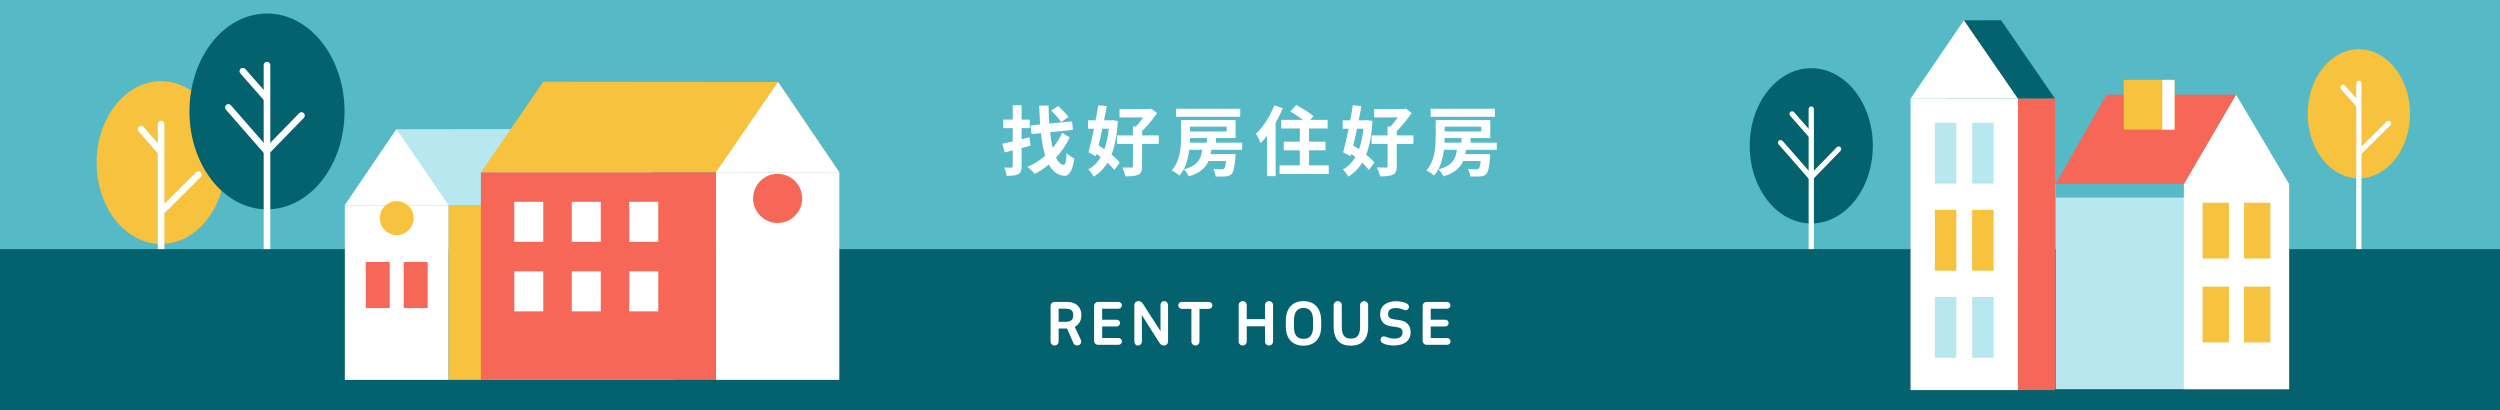 <svg width="2639" height="433" viewBox="0 0 2639 433" fill="none" xmlns="http://www.w3.org/2000/svg">
<rect x="0" y="0" width="2639" height="433" fill="#333333" stroke="none"/>
<g clip-path="url(#clip0_48_1181)">
<rect width="2639" height="433" fill="white"/>
<path d="M2639 0H0V433H2639V0Z" fill="#55B9C6"/>
<path d="M2490.02 188.275C2519.85 188.275 2544.04 157.769 2544.04 120.138C2544.04 82.506 2519.85 52 2490.02 52C2460.18 52 2436 82.506 2436 120.138C2436 157.769 2460.18 188.275 2490.02 188.275Z" fill="#F7C23E"/>
<path d="M2490.02 332.101C2488.48 332.101 2487.24 330.861 2487.24 329.325V87.882C2487.24 86.346 2488.48 85.106 2490.02 85.106C2491.55 85.106 2492.79 86.346 2492.79 87.882V329.325C2492.79 330.861 2491.55 332.101 2490.02 332.101Z" fill="white"/>
<path d="M2489.55 113.531C2488.78 113.531 2488.02 113.217 2487.46 112.587L2471.1 93.971C2470.09 92.823 2470.2 91.065 2471.36 90.047C2472.51 89.03 2474.27 89.141 2475.29 90.307L2491.65 108.923C2492.66 110.071 2492.55 111.829 2491.39 112.846C2490.85 113.309 2490.2 113.531 2489.55 113.531Z" fill="white"/>
<path d="M2491.31 162.83C2490.61 162.83 2489.89 162.552 2489.35 162.016C2488.28 160.924 2488.28 159.166 2489.35 158.092L2519.29 128.298C2520.38 127.225 2522.14 127.225 2523.22 128.298C2524.29 129.39 2524.29 131.148 2523.22 132.222L2493.27 162.016C2492.74 162.552 2492.03 162.83 2491.31 162.83Z" fill="white"/>
<path d="M1911.97 235.886C1947.86 235.886 1976.95 199.199 1976.95 153.943C1976.95 108.687 1947.86 72 1911.97 72C1876.09 72 1847 108.687 1847 153.943C1847 199.199 1876.09 235.886 1911.97 235.886Z" fill="#04616E"/>
<path d="M1911.97 328.673C1910.44 328.673 1909.2 327.433 1909.2 325.897V115.118C1909.2 113.582 1910.44 112.342 1911.97 112.342C1913.51 112.342 1914.75 113.582 1914.75 115.118V325.897C1914.75 327.433 1913.51 328.673 1911.97 328.673Z" fill="white"/>
<path d="M1911.71 190.047C1910.94 190.047 1910.18 189.733 1909.62 189.103L1877.52 152.407C1876.5 151.259 1876.63 149.501 1877.77 148.484C1878.92 147.466 1880.68 147.595 1881.7 148.743L1913.81 185.439C1914.82 186.587 1914.69 188.345 1913.55 189.362C1913.03 189.825 1912.36 190.047 1911.71 190.047Z" fill="white"/>
<path d="M1911.4 145.43C1910.62 145.43 1909.86 145.116 1909.31 144.487L1889.62 122.076C1888.6 120.929 1888.71 119.171 1889.88 118.153C1891.02 117.135 1892.78 117.265 1893.8 118.412L1913.49 140.822C1914.51 141.97 1914.4 143.728 1913.23 144.746C1912.7 145.208 1912.05 145.43 1911.4 145.43Z" fill="white"/>
<path d="M1912.99 188.789C1912.29 188.789 1911.6 188.53 1911.05 188.012C1909.96 186.938 1909.92 185.18 1910.99 184.088L1938.9 155.423C1939.97 154.313 1941.73 154.294 1942.82 155.368C1943.91 156.441 1943.95 158.199 1942.88 159.291L1914.97 187.956C1914.43 188.511 1913.71 188.789 1912.99 188.789Z" fill="white"/>
<path d="M170.039 257.58C207.616 257.58 238.079 219.101 238.079 171.635C238.079 124.169 207.616 85.691 170.039 85.691C132.462 85.691 102 124.169 102 171.635C102 219.101 132.462 257.58 170.039 257.58Z" fill="#F7C23E"/>
<path d="M170.039 355.475C168.105 355.475 166.543 353.911 166.543 351.974V130.95C166.543 129.013 168.105 127.449 170.039 127.449C171.974 127.449 173.536 129.013 173.536 130.95V351.974C173.536 353.911 171.974 355.475 170.039 355.475Z" fill="white"/>
<path d="M169.433 163.302C168.454 163.302 167.499 162.905 166.8 162.112L146.194 138.63C144.912 137.183 145.052 134.965 146.521 133.681C147.966 132.398 150.18 132.538 151.462 134.008L172.067 157.49C173.349 158.937 173.21 161.155 171.741 162.438C171.065 163.022 170.249 163.302 169.433 163.302Z" fill="white"/>
<path d="M171.671 225.485C170.785 225.485 169.876 225.135 169.2 224.458C167.848 223.081 167.848 220.863 169.2 219.509L206.914 181.929C208.29 180.575 210.504 180.575 211.856 181.929C213.208 183.306 213.208 185.524 211.856 186.877L174.142 224.458C173.466 225.135 172.58 225.485 171.671 225.485Z" fill="white"/>
<path d="M281.838 220.98C327.036 220.98 363.677 174.705 363.677 117.622C363.677 60.54 327.036 14.265 281.838 14.265C236.64 14.265 200 60.54 200 117.622C200 174.705 236.64 220.98 281.838 220.98Z" fill="#04616E"/>
<path d="M281.838 338.039C279.904 338.039 278.342 336.475 278.342 334.538V68.675C278.342 66.737 279.904 65.173 281.838 65.173C283.773 65.173 285.335 66.737 285.335 68.675V334.538C285.335 336.475 283.773 338.039 281.838 338.039Z" fill="white"/>
<path d="M281.512 163.186C280.533 163.186 279.577 162.789 278.878 161.995L238.437 115.708C237.155 114.261 237.318 112.044 238.763 110.76C240.208 109.476 242.422 109.639 243.704 111.087L284.146 157.373C285.428 158.821 285.265 161.038 283.819 162.322C283.167 162.905 282.328 163.186 281.512 163.186Z" fill="white"/>
<path d="M281.116 106.885C280.137 106.885 279.181 106.488 278.482 105.695L253.681 77.428C252.399 75.981 252.539 73.763 254.007 72.479C255.452 71.195 257.667 71.359 258.949 72.806L283.75 101.073C285.032 102.52 284.892 104.738 283.423 106.021C282.747 106.605 281.931 106.885 281.116 106.885Z" fill="white"/>
<path d="M283.12 161.575C282.235 161.575 281.372 161.248 280.673 160.595C279.298 159.241 279.251 157.023 280.603 155.646L315.753 119.49C317.105 118.089 319.319 118.066 320.695 119.42C322.07 120.774 322.116 122.991 320.765 124.368L285.614 160.525C284.938 161.225 284.029 161.575 283.12 161.575Z" fill="white"/>
<path d="M2639 263H0V433H2639V263Z" fill="#04616E"/>
<path d="M364 401H473.584V216.667H364V401Z" fill="white"/>
<path d="M711.34 216.644H473.584V400.977H711.34V216.644Z" fill="#F7C23E"/>
<path d="M711.945 216.644H364L418.455 136.408L656.559 136.174L711.945 216.644Z" fill="#B7E8EF"/>
<path d="M473.561 216.644H364L418.455 136.407L473.561 216.644Z" fill="white"/>
<path d="M546.253 276.541H516.067V325.172H546.253V276.541Z" fill="#04616E"/>
<path d="M614.495 276.541H584.31V325.172H614.495V276.541Z" fill="#04616E"/>
<path d="M426.164 325.196H451.435V276.564H426.164V325.196Z" fill="#F76757"/>
<path d="M386.127 325.196H411.397V276.564H386.127V325.196Z" fill="#F76757"/>
<path d="M418.804 248.132C428.683 248.132 436.692 240.112 436.692 230.219C436.692 220.325 428.683 212.305 418.804 212.305C408.925 212.305 400.917 220.325 400.917 230.219C400.917 240.112 408.925 248.132 418.804 248.132Z" fill="#F7C23E"/>
<path d="M507.613 181.913H886L821.274 86.54L573.457 86.283L507.613 181.913Z" fill="#F7C23E"/>
<path d="M886 181.914H755.756V400.977H886V181.914Z" fill="white"/>
<path d="M755.78 181.913H886L821.274 86.54L755.78 181.913Z" fill="white"/>
<path d="M820.878 235.373C835.182 235.373 846.778 223.761 846.778 209.436C846.778 195.112 835.182 183.5 820.878 183.5C806.574 183.5 794.979 195.112 794.979 209.436C794.979 223.761 806.574 235.373 820.878 235.373Z" fill="#F76757"/>
<path d="M507.613 400.976L755.756 400.976V181.913L507.613 181.913V400.976Z" fill="#F76757"/>
<path d="M573.457 213.028H542.876V255.269H573.457V213.028Z" fill="white"/>
<path d="M634.154 213.028H603.573V255.269H634.154V213.028Z" fill="white"/>
<path d="M694.874 213.028H664.292V255.269H694.874V213.028Z" fill="white"/>
<path d="M573.457 286.43H542.876V328.671H573.457V286.43Z" fill="white"/>
<path d="M634.154 286.43H603.573V328.671H634.154V286.43Z" fill="white"/>
<path d="M694.874 286.43H664.292V328.671H694.874V286.43Z" fill="white"/>
<path d="M2169.34 104.159H2055.95L2073.09 21.458L2112.32 21.402L2169.34 104.159Z" fill="#04616E"/>
<path d="M2169.34 104.159H2130.14V411.778H2169.34V104.159Z" fill="#F76757"/>
<path d="M2016.74 411.76H2130.14V104.141H2016.74V411.76Z" fill="white"/>
<path d="M2130.12 104.159H2016.74L2073.11 21.402L2130.12 104.159Z" fill="white"/>
<path d="M2065.09 129.623H2042.44V193.801H2065.09V129.623Z" fill="#B7E8EF"/>
<path d="M2104.46 129.623H2081.8V193.801H2104.46V129.623Z" fill="#B7E8EF"/>
<path d="M2065.09 313.513H2042.44V377.691H2065.09V313.513Z" fill="#B7E8EF"/>
<path d="M2104.46 313.513H2081.8V377.691H2104.46V313.513Z" fill="#B7E8EF"/>
<path d="M2065.09 221.559H2042.44V285.737H2065.09V221.559Z" fill="#F7C23E"/>
<path d="M2104.46 221.559H2081.8V285.737H2104.46V221.559Z" fill="#F7C23E"/>
<path d="M2416.37 194.244H2169.93V410.815H2416.37V194.244Z" fill="#B7E8EF"/>
<path d="M2416.37 194.244H2169.93V208.549H2416.37V194.244Z" fill="#55B9C6"/>
<path d="M2416.37 194.244H2305.26V410.815H2416.37V194.244Z" fill="white"/>
<path d="M2305.28 194.244H2416.37L2360.37 99.958L2305.28 194.244Z" fill="white"/>
<path d="M2352.84 214.009H2325.08V272.875H2352.84V214.009Z" fill="#F7C23E"/>
<path d="M2396.57 214.009H2368.81V272.875H2396.57V214.009Z" fill="#F7C23E"/>
<path d="M2352.84 302.539H2325.08V361.406H2352.84V302.539Z" fill="#F7C23E"/>
<path d="M2396.57 302.539H2368.81V361.406H2396.57V302.539Z" fill="#F7C23E"/>
<path d="M2305.28 194.244H2169.93L2223.59 99.958H2360.37L2305.28 194.244Z" fill="#F76757"/>
<path d="M2295.41 84.322H2241.8V136.822H2295.41V84.322Z" fill="#F7C23E"/>
<path d="M2295.42 84.322H2282.5V136.822H2295.42V84.322Z" fill="white"/>
<path d="M1141.51 332.56C1141.51 338.02 1139.17 342.64 1134.49 345.04L1140.67 358.12C1140.97 358.84 1141.39 359.56 1141.39 360.46C1141.39 362.56 1139.71 364.72 1136.95 364.72C1135.03 364.72 1133.65 363.58 1132.99 361.96L1126.39 346.78H1117.51V360.46C1117.51 362.8 1115.59 364.72 1113.25 364.72C1110.85 364.72 1108.99 362.8 1108.99 360.46V322.96C1108.99 320.62 1110.85 318.7 1113.25 318.7H1126.27C1136.59 318.7 1141.51 324.7 1141.51 332.56ZM1123.93 325.84H1117.51V339.7H1124.59C1130.77 339.7 1132.93 337.24 1132.93 332.74C1132.93 327.34 1129.93 325.84 1123.93 325.84ZM1180.61 325.9H1163.45V337.48H1178.69C1180.73 337.48 1182.35 338.98 1182.35 341.02C1182.35 343 1180.73 344.62 1178.69 344.62H1163.45V356.8H1180.67C1182.71 356.8 1184.33 358.36 1184.33 360.4C1184.33 362.38 1182.71 364 1180.67 364H1159.19C1156.79 364 1154.93 362.08 1154.93 359.74V322.96C1154.93 320.62 1156.79 318.7 1159.19 318.7H1180.61C1182.65 318.7 1184.27 320.32 1184.27 322.3C1184.27 324.28 1182.65 325.9 1180.61 325.9ZM1223.7 361.6L1205.28 332.5L1205.4 346.84V360.46C1205.4 362.8 1203.66 364.72 1201.32 364.72C1198.92 364.72 1197.42 362.8 1197.42 360.46V322.12C1197.42 320.02 1198.86 317.86 1201.74 317.86C1204.02 317.86 1205.4 318.94 1206.66 320.92L1225.08 349.66L1225.02 334.6V322.12C1225.02 319.78 1226.58 317.86 1228.92 317.86C1231.32 317.86 1233 319.78 1233 322.12V360.46C1233 362.56 1231.5 364.72 1228.56 364.72C1226.28 364.72 1225.02 363.58 1223.7 361.6ZM1276.25 326.02H1266.17V360.46C1266.17 362.8 1264.31 364.72 1261.91 364.72C1259.57 364.72 1257.65 362.8 1257.65 360.46V326.02H1247.39C1245.35 326.02 1243.73 324.34 1243.73 322.36C1243.73 320.38 1245.35 318.7 1247.39 318.7H1276.25C1278.23 318.7 1279.85 320.38 1279.85 322.36C1279.85 324.34 1278.23 326.02 1276.25 326.02ZM1343.85 322.12V360.46C1343.85 362.86 1341.93 364.72 1339.59 364.72C1337.19 364.72 1335.33 362.86 1335.33 360.46V344.44H1316.07V360.46C1316.07 362.86 1314.15 364.72 1311.81 364.72C1309.41 364.72 1307.55 362.86 1307.55 360.46V322.12C1307.55 319.78 1309.41 317.86 1311.81 317.86C1314.15 317.86 1316.07 319.78 1316.07 322.12V336.88H1335.33V322.12C1335.33 319.78 1337.19 317.86 1339.59 317.86C1341.93 317.86 1343.85 319.78 1343.85 322.12ZM1357.32 344.56V338.56C1357.32 324.94 1364.82 317.86 1375.92 317.86C1387.02 317.86 1394.64 324.94 1394.64 338.56V344.56C1394.64 358.18 1387.02 364.9 1375.92 364.9C1364.82 364.9 1357.32 358.18 1357.32 344.56ZM1365.9 338.14V344.98C1365.9 352.96 1368.72 357.7 1375.92 357.7C1383.18 357.7 1386.06 352.96 1386.06 344.98V338.14C1386.06 329.98 1383 325.06 1375.92 325.06C1369.2 325.06 1365.9 329.98 1365.9 338.14ZM1435.71 344.74V322.12C1435.71 319.78 1437.63 317.86 1439.97 317.86C1442.31 317.86 1444.23 319.78 1444.23 322.12V345.1C1444.23 358.72 1437.03 364.9 1425.93 364.9C1414.83 364.9 1407.81 358.72 1407.81 345.1V322.12C1407.81 319.78 1409.79 317.86 1412.13 317.86C1414.47 317.86 1416.39 319.78 1416.39 322.12V344.74C1416.39 353.56 1419.15 357.46 1425.93 357.46C1432.17 357.46 1435.71 354.22 1435.71 344.74ZM1457.3 358.72C1457.3 356.92 1458.32 355.06 1460.84 355.06C1462.82 355.06 1466.18 357.46 1471.58 357.46C1477.58 357.46 1480.52 355.36 1480.52 350.86C1480.52 347.14 1478.42 345.7 1472.84 345.04L1468.34 344.44C1460.72 343.42 1456.88 338.86 1456.88 331.78C1456.88 322.24 1464.38 317.98 1473.74 317.98C1477.34 317.98 1482.8 318.76 1485.5 320.8C1486.58 321.58 1487.3 322.6 1487.3 323.86C1487.3 325.9 1485.74 327.52 1483.82 327.52C1483.16 327.52 1482.44 327.22 1481.66 326.92C1479.74 326.26 1477.28 325.18 1473.92 325.18C1468.22 325.18 1465.28 327.04 1465.28 331.42C1465.28 335.2 1467.44 336.64 1472.3 337.24L1476.5 337.78C1484.66 338.8 1489.04 343.18 1489.04 350.62C1489.04 360.52 1481.24 364.72 1471.1 364.72C1467.5 364.72 1462.4 364 1459.52 362.14C1458.2 361.3 1457.3 360.16 1457.3 358.72ZM1527.44 325.9H1510.28V337.48H1525.52C1527.56 337.48 1529.18 338.98 1529.18 341.02C1529.18 343 1527.56 344.62 1525.52 344.62H1510.28V356.8H1527.5C1529.54 356.8 1531.16 358.36 1531.16 360.4C1531.16 362.38 1529.54 364 1527.5 364H1506.02C1503.62 364 1501.76 362.08 1501.76 359.74V322.96C1501.76 320.62 1503.62 318.7 1506.02 318.7H1527.44C1529.48 318.7 1531.1 320.32 1531.1 322.3C1531.1 324.28 1529.48 325.9 1527.44 325.9Z" fill="white"/>
<path d="M1058.08 151.72C1065.44 150.2 1076.48 147.56 1086.72 144.84L1087.84 153.72C1078.56 156.28 1068.4 158.92 1060.56 160.92L1058.08 151.72ZM1059.04 126.28H1087.04V135.24H1059.04V126.28ZM1069.04 111.08H1078.4V175.48C1078.4 180.04 1077.52 182.44 1074.88 183.88C1072.16 185.32 1068.32 185.56 1062.64 185.56C1062.32 183.16 1061.12 179.24 1060 176.84C1063.12 177 1066.48 176.92 1067.52 176.92C1068.64 176.92 1069.04 176.52 1069.04 175.4V111.08ZM1087.92 132.36L1131.68 128.12L1132.64 137.08L1088.88 141.56L1087.92 132.36ZM1109.76 116.6L1117.12 111.88C1120.64 115.32 1125.52 120.28 1127.92 123.48L1120.16 128.84C1118 125.56 1113.28 120.28 1109.76 116.6ZM1096.96 111.48H1106.8C1107.36 146.12 1112.16 172.52 1122.64 174.04C1124.48 174.28 1125.52 170.36 1126 161.72C1127.92 163.8 1132.16 166.44 1134.08 167.32C1131.92 182.28 1127.6 185.96 1123.12 185.56C1103.44 183.56 1098.4 155.08 1096.96 111.48ZM1121.28 140.2L1129.2 145C1121.92 160.92 1107.68 176.2 1092.08 183.56C1090.32 181.08 1087.12 178.04 1084.4 176.12C1100.64 169.8 1114.64 155.32 1121.28 140.2ZM1181.76 115.08H1214.24V123.96H1181.76V115.08ZM1179.04 142.92H1223.2V151.96H1179.04V142.92ZM1195.92 133.56H1205.6V175.56C1205.6 180.36 1204.64 182.92 1201.52 184.44C1198.32 185.88 1193.92 186.2 1188 186.12C1187.52 183.48 1185.92 179.32 1184.64 176.76C1188.72 176.92 1192.88 177 1194.24 176.92C1195.52 176.84 1195.92 176.52 1195.92 175.4V133.56ZM1210.8 115.08H1213.12L1215.12 114.6L1221.36 119.32C1216.64 126.28 1209.84 134.76 1203.6 140.04C1202.32 138.36 1199.68 135.72 1198.16 134.44C1202.88 129.88 1208.4 121.96 1210.8 117.16V115.08ZM1148.56 127H1174.4V135.88H1148.56V127ZM1159.28 111.08L1168.32 112.04C1165.28 129.08 1160.64 150.52 1156.88 164.92L1149.04 160.76C1152.48 148.12 1156.8 127 1159.28 111.08ZM1153.2 159.4L1158.48 152.68C1166.8 157.88 1177.36 165.64 1182 171.64L1176.24 179.4C1171.76 173.32 1161.6 164.92 1153.2 159.4ZM1171.12 127H1172.64L1174.32 126.76L1180 127.72C1178.16 158.92 1170.4 176.6 1154.56 186.44C1153.28 184.12 1150.72 180.68 1148.8 178.84C1162.4 171.72 1169.52 154.04 1171.12 128.76V127ZM1246.72 126.76H1256.16V144.84C1256.16 157.08 1254.56 174.44 1245.04 185.32C1243.36 183.72 1239.2 181 1236.8 180.04C1245.84 169.96 1246.72 155.4 1246.72 144.76V126.76ZM1251.68 126.76H1304.32V145.72H1251.68V138.76H1294.88V133.72H1251.68V126.76ZM1241.44 114.76H1309.2V123.32H1241.44V114.76ZM1250.96 150.6H1311.2V158.12H1250.96V150.6ZM1272.88 162.68H1296.8V169.96H1272.88V162.68ZM1274 144.84H1283.52V154.44H1274V144.84ZM1294.8 162.68H1304.32C1304.32 162.68 1304.24 164.92 1304.08 165.96C1303.28 176.52 1302.16 181.48 1300.16 183.64C1298.4 185.4 1296.32 185.96 1293.84 186.2C1291.6 186.44 1287.52 186.44 1283.2 186.28C1283.04 183.88 1282.08 180.52 1280.72 178.36C1284.32 178.68 1287.92 178.76 1289.44 178.76C1290.72 178.76 1291.44 178.6 1292.24 177.96C1293.36 176.92 1294.16 173 1294.8 163.8V162.68ZM1269.52 154.84H1279.04C1277.68 169.72 1274 180.36 1254.88 186.2C1254 183.96 1251.6 180.52 1249.68 178.76C1266.16 174.36 1268.4 166.2 1269.52 154.84ZM1352.48 126.52H1401.44V135.64H1352.48V126.52ZM1355.12 149.56H1399.2V158.68H1355.12V149.56ZM1350.72 174.52H1402.64V183.64H1350.72V174.52ZM1372.08 129.32H1381.84V180.36H1372.08V129.32ZM1362 117.72L1368.32 110.92C1374.24 114.04 1382.48 119 1386.56 122.6L1379.68 130.28C1376.08 126.6 1368 121.24 1362 117.72ZM1345.12 111.24L1354.08 114.12C1348.64 127.72 1339.84 142.04 1330.72 151.08C1329.92 148.84 1327.36 143.56 1325.76 141.24C1333.36 134.04 1340.8 122.68 1345.12 111.24ZM1337.44 133.4L1346.48 124.28L1346.56 124.36V185.96H1337.44V133.4ZM1450.56 115.08H1483.04V123.96H1450.56V115.08ZM1447.84 142.92H1492V151.96H1447.84V142.92ZM1464.72 133.56H1474.4V175.56C1474.4 180.36 1473.44 182.92 1470.32 184.44C1467.12 185.88 1462.72 186.2 1456.8 186.12C1456.32 183.48 1454.72 179.32 1453.44 176.76C1457.52 176.92 1461.68 177 1463.04 176.92C1464.32 176.84 1464.72 176.52 1464.72 175.4V133.56ZM1479.6 115.08H1481.92L1483.92 114.6L1490.16 119.32C1485.44 126.28 1478.64 134.76 1472.4 140.04C1471.12 138.36 1468.48 135.72 1466.96 134.44C1471.68 129.88 1477.2 121.96 1479.6 117.16V115.08ZM1417.36 127H1443.2V135.88H1417.36V127ZM1428.08 111.08L1437.12 112.04C1434.08 129.08 1429.44 150.52 1425.68 164.92L1417.84 160.76C1421.28 148.12 1425.6 127 1428.08 111.08ZM1422 159.4L1427.28 152.68C1435.6 157.88 1446.16 165.64 1450.8 171.64L1445.04 179.4C1440.56 173.32 1430.4 164.92 1422 159.4ZM1439.92 127H1441.44L1443.12 126.76L1448.8 127.72C1446.96 158.92 1439.2 176.6 1423.36 186.44C1422.08 184.12 1419.52 180.68 1417.6 178.84C1431.2 171.72 1438.32 154.04 1439.92 128.76V127ZM1515.52 126.76H1524.96V144.84C1524.96 157.08 1523.36 174.44 1513.84 185.32C1512.16 183.72 1508 181 1505.6 180.04C1514.64 169.96 1515.52 155.4 1515.52 144.76V126.76ZM1520.48 126.76H1573.12V145.72H1520.48V138.76H1563.68V133.72H1520.48V126.76ZM1510.24 114.76H1578V123.32H1510.24V114.76ZM1519.76 150.6H1580V158.12H1519.76V150.6ZM1541.68 162.68H1565.6V169.96H1541.68V162.68ZM1542.8 144.84H1552.32V154.44H1542.8V144.84ZM1563.6 162.68H1573.12C1573.12 162.68 1573.04 164.92 1572.88 165.96C1572.08 176.52 1570.96 181.48 1568.96 183.64C1567.2 185.4 1565.12 185.96 1562.64 186.2C1560.4 186.44 1556.32 186.44 1552 186.28C1551.84 183.88 1550.88 180.52 1549.52 178.36C1553.12 178.68 1556.72 178.76 1558.24 178.76C1559.52 178.76 1560.24 178.6 1561.04 177.96C1562.16 176.92 1562.96 173 1563.6 163.8V162.68ZM1538.32 154.84H1547.84C1546.48 169.72 1542.8 180.36 1523.68 186.2C1522.8 183.96 1520.4 180.52 1518.48 178.76C1534.96 174.36 1537.2 166.2 1538.32 154.84Z" fill="white"/>
</g>
<defs>
<clipPath id="clip0_48_1181">
<rect width="2639" height="433" fill="white"/>
</clipPath>
</defs>
</svg>
